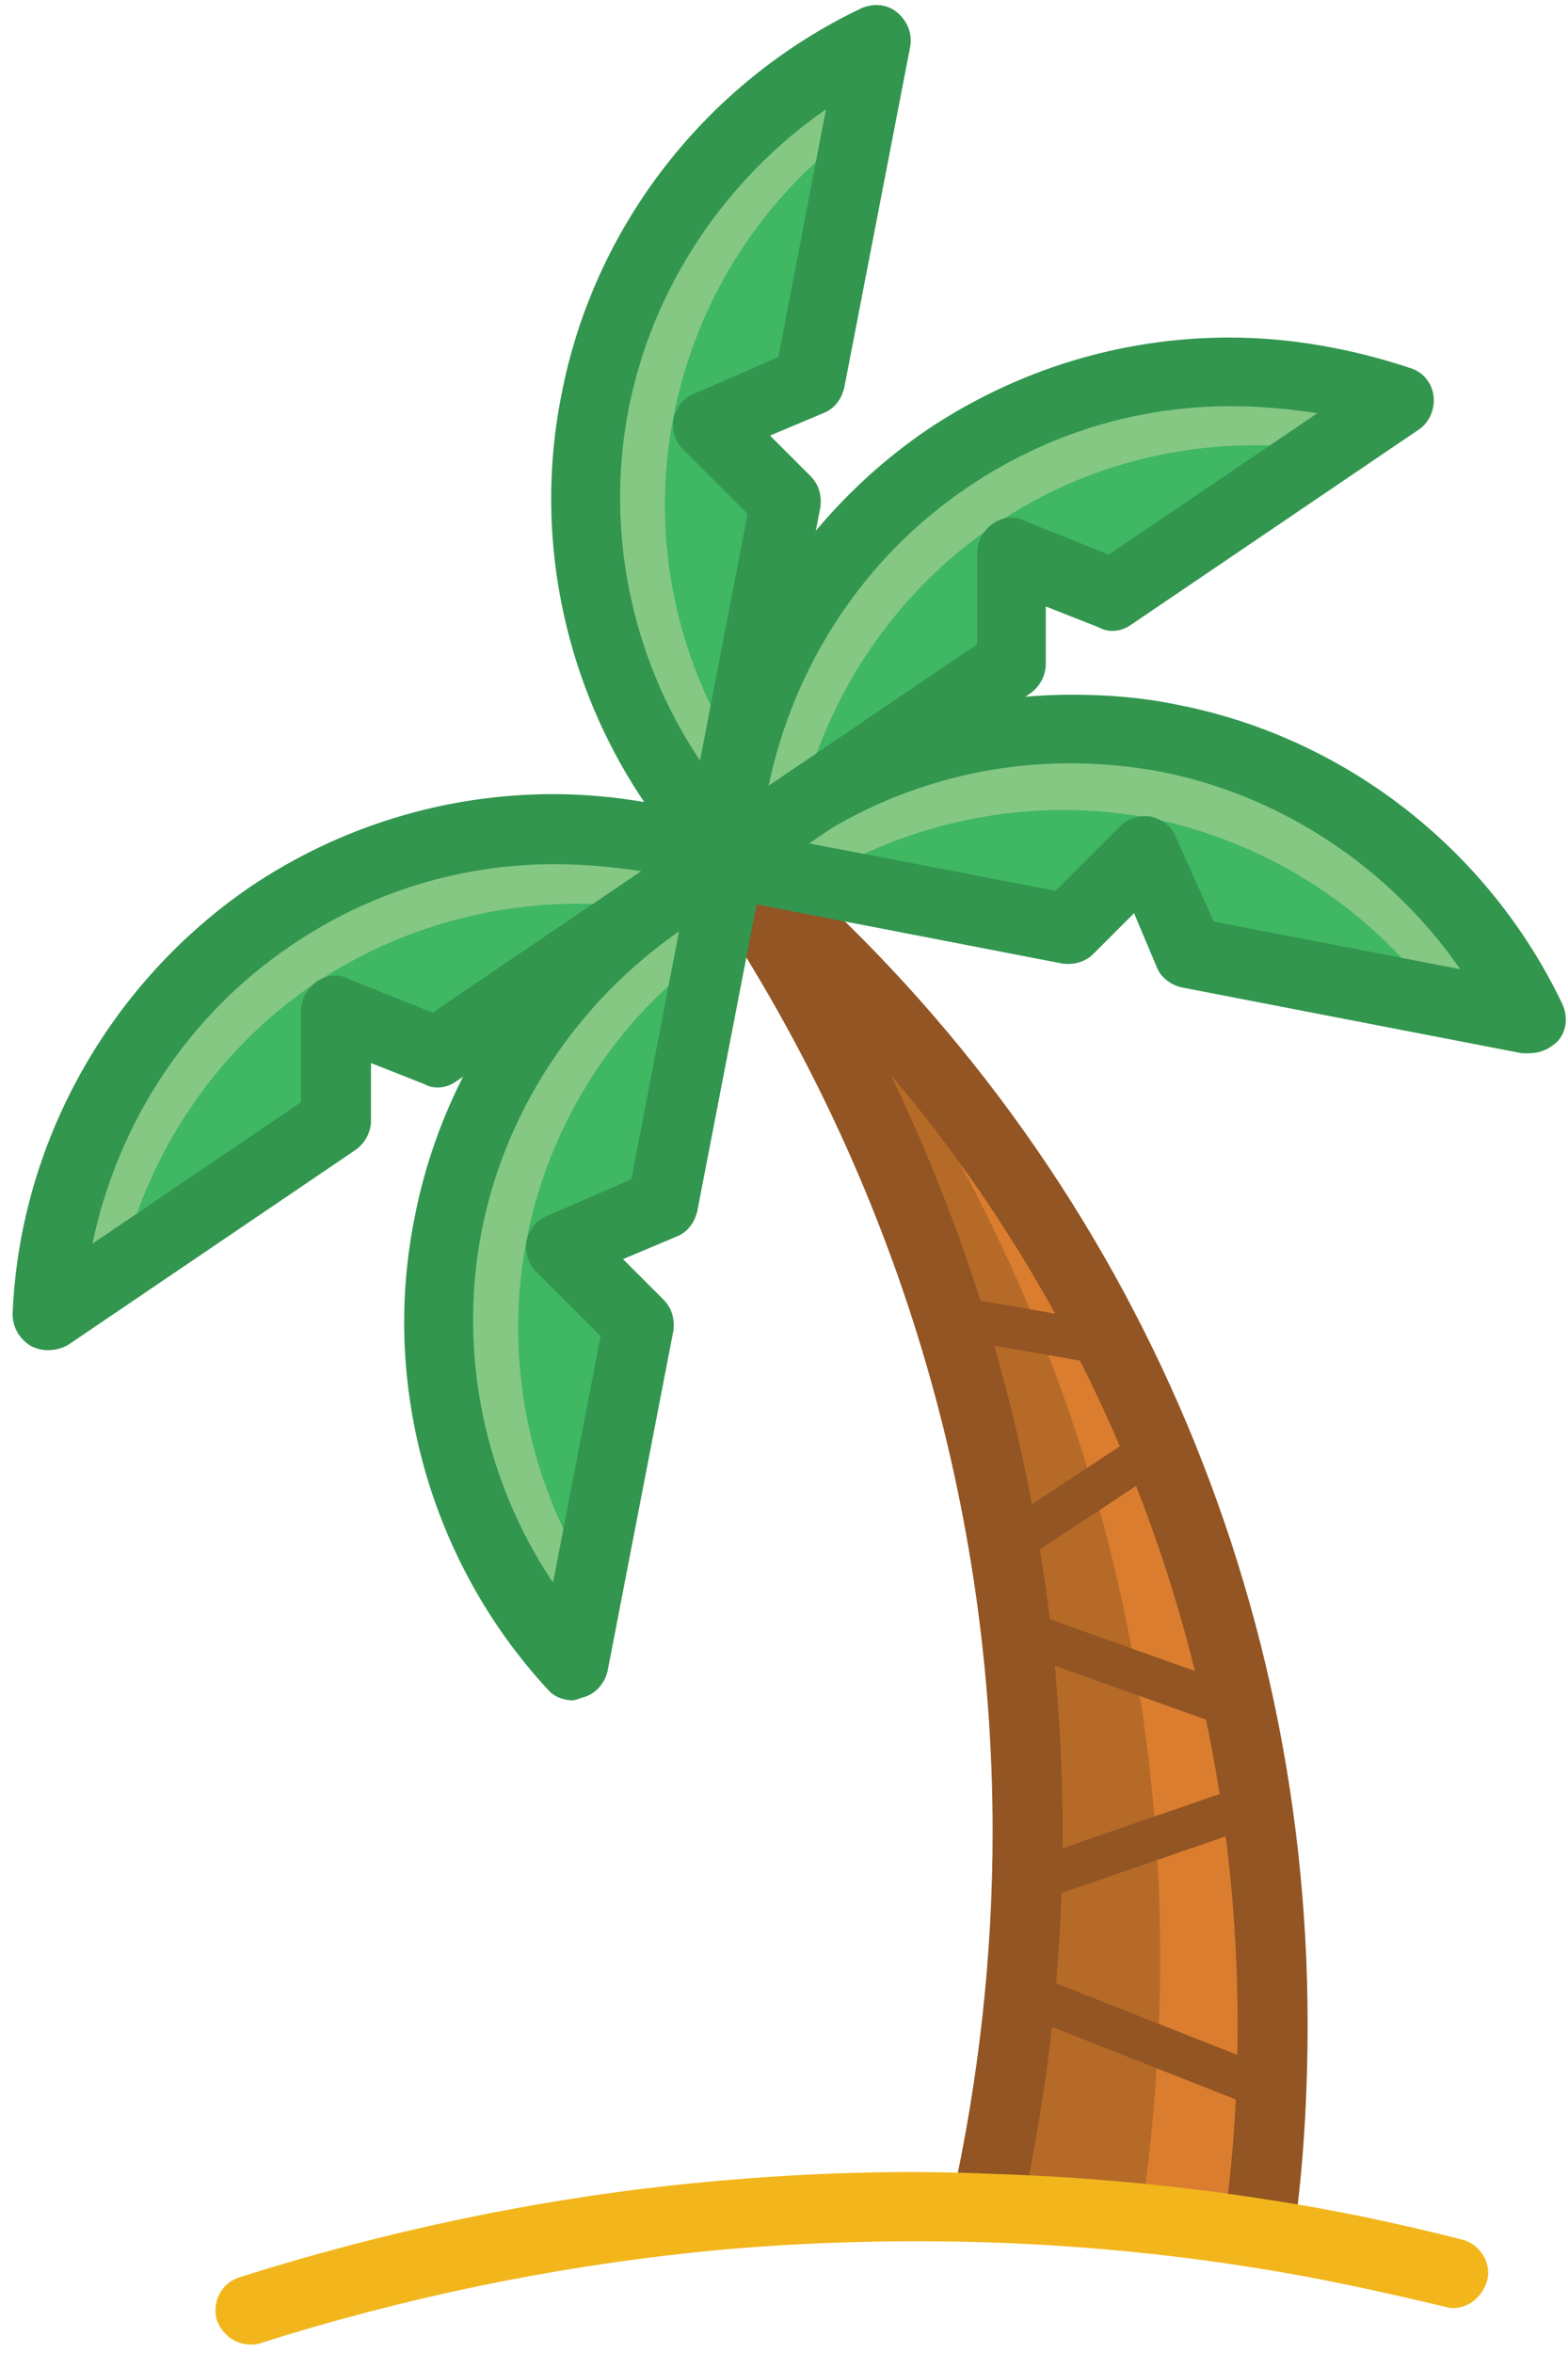 <svg width="112" height="168" viewBox="0 0 112 168" version="1.1" xmlns="http://www.w3.org/2000/svg" xmlns:xlink="http://www.w3.org/1999/xlink">
<title>Group</title>
<desc>Created using Figma</desc>
<g id="Canvas" transform="translate(-5141 1529)">
<g id="Group">
<g id="Group">
<g id="Vector">
<use xlink:href="#path0_fill" transform="translate(5193.1 -1467.3)" fill="#B66A28"/>
</g>
</g>
<g id="Group">
<g id="Vector">
<use xlink:href="#path1_fill" transform="translate(5194.1 -1467.6)" fill="#DB7D2F"/>
</g>
</g>
<g id="Group">
<g id="Group">
<g id="Vector">
<use xlink:href="#path2_fill" transform="matrix(0.551 0.834 -0.834 0.551 5222.84 -1426.96)" fill="#925523"/>
</g>
</g>
<g id="Group">
<g id="Vector">
<use xlink:href="#path3_fill" transform="matrix(0.942 0.336 -0.336 0.942 5214.1 -1414.06)" fill="#925523"/>
</g>
</g>
<g id="Group">
<g id="Vector">
<use xlink:href="#path4_fill" transform="matrix(0.326 0.945 -0.945 0.326 5230.26 -1401.65)" fill="#925523"/>
</g>
</g>
<g id="Group">
<g id="Vector">
<use xlink:href="#path5_fill" transform="matrix(0.93 0.367 -0.367 0.93 5214.16 -1388.29)" fill="#925523"/>
</g>
</g>
<g id="Group">
<g id="Vector">
<use xlink:href="#path6_fill" transform="matrix(0.985 0.171 -0.171 0.985 5209.03 -1436.48)" fill="#925523"/>
</g>
</g>
</g>
<g id="Group">
<g id="Group">
<g id="Vector">
<use xlink:href="#path7_fill" transform="translate(5192.8 -1502.46)" fill="#3FB763"/>
</g>
</g>
<g id="Group">
<g id="Vector">
<use xlink:href="#path8_fill" transform="translate(5182.82 -1526.1)" fill="#3FB763"/>
</g>
</g>
<g id="Group">
<g id="Vector">
<use xlink:href="#path9_fill" transform="translate(5144.4 -1469.8)" fill="#3FB763"/>
</g>
</g>
<g id="Group">
<g id="Vector">
<use xlink:href="#path10_fill" transform="translate(5172.32 -1467.4)" fill="#3FB763"/>
</g>
</g>
<g id="Group">
<g id="Vector">
<use xlink:href="#path11_fill" transform="translate(5193 -1476.98)" fill="#3FB763"/>
</g>
</g>
</g>
<g id="Group">
<g id="Vector">
<use xlink:href="#path12_fill" transform="translate(5190.48 -1469.85)" fill="#925523"/>
</g>
</g>
<g id="Group">
<g id="Group">
<g id="Vector">
<use xlink:href="#path13_fill" transform="translate(5193.8 -1502.46)" fill="#84C884"/>
</g>
</g>
<g id="Group">
<g id="Vector">
<use xlink:href="#path14_fill" transform="translate(5182.84 -1525.9)" fill="#84C884"/>
</g>
</g>
<g id="Group">
<g id="Vector">
<use xlink:href="#path15_fill" transform="translate(5144.2 -1469.8)" fill="#84C884"/>
</g>
</g>
<g id="Group">
<g id="Vector">
<use xlink:href="#path16_fill" transform="translate(5172.32 -1463.8)" fill="#84C884"/>
</g>
</g>
<g id="Group">
<g id="Vector">
<use xlink:href="#path17_fill" transform="translate(5197.5 -1476.45)" fill="#84C884"/>
</g>
</g>
</g>
<g id="Group">
<g id="Group">
<g id="Vector">
<use xlink:href="#path18_fill" transform="translate(5190.2 -1504.9)" fill="#32964F"/>
</g>
</g>
<g id="Group">
<g id="Vector">
<use xlink:href="#path19_fill" transform="translate(5180.37 -1528.64)" fill="#32964F"/>
</g>
</g>
<g id="Group">
<g id="Vector">
<use xlink:href="#path20_fill" transform="translate(5141.9 -1472.3)" fill="#32964F"/>
</g>
</g>
<g id="Group">
<g id="Vector">
<use xlink:href="#path21_fill" transform="translate(5169.87 -1469.84)" fill="#32964F"/>
</g>
</g>
<g id="Group">
<g id="Vector">
<use xlink:href="#path22_fill" transform="translate(5190.63 -1479.4)" fill="#32964F"/>
</g>
</g>
</g>
<g id="Group">
<g id="Vector">
<use xlink:href="#path23_fill" transform="translate(5156.39 -1373.92)" fill="#F2B61C"/>
</g>
</g>
</g>
</g>
<defs>
<path id="path0_fill" d="M 38.8 82.9C 38.8 87.9 38.5 92.9 37.8 97.7C 31.4 96.7 25 96.1 18.4 95.9C 20.3 87.3 21.4 78.3 21.4 69.1C 21.4 43.5 13.5 19.7 0 3.05176e-06C 23.7 19.8 38.8 49.5 38.8 82.9Z"/>
<path id="path1_fill" d="M 38.7 82.6C 38.7 87.2 38.4 91.7 37.9 96.2L 28.5 96.2C 36.7 38.4 2.7 2.4 0 0C 23.7 19.6 38.7 49.3 38.7 82.6Z"/>
<path id="path2_fill" d="M 3 0L 6.10352e-06 0L 6.10352e-06 13.1L 3 13.1L 3 0Z"/>
<path id="path3_fill" d="M 17 3.05176e-06L 0 3.05176e-06L 0 3L 17 3L 17 3.05176e-06Z"/>
<path id="path4_fill" d="M 3 0L 0 0L 0 17.3L 3 17.3L 3 0Z"/>
<path id="path5_fill" d="M 19.7 3.05176e-06L 3.05176e-06 3.05176e-06L 3.05176e-06 3L 19.7 3L 19.7 3.05176e-06Z"/>
<path id="path6_fill" d="M 11.7 6.10352e-06L 6.10352e-06 6.10352e-06L 6.10352e-06 3L 11.7 3L 11.7 6.10352e-06Z"/>
<path id="path7_fill" d="M 48.3 2.064L 27.8 15.964L 20.5 13.064L 20.5 20.864L -3.05176e-06 34.764C 0.5 23.664 6 12.964 15.9 6.264C 25.8 -0.436 37.8 -1.636 48.3 2.064Z"/>
<path id="path8_fill" d="M 20.678 0L 15.978 24.3L 8.778 27.4L 14.278 32.9L 9.578 57.2C 2.078 49 -1.622 37.5 0.678 25.8C 2.978 14 10.678 4.7 20.678 0Z"/>
<path id="path9_fill" d="M 48.3 2.095L 27.8 15.995L 20.5 13.095L 20.5 20.895L 3.05176e-06 34.695C 0.5 23.595 6 12.895 15.9 6.195C 25.8 -0.505 37.9 -1.605 48.3 2.095Z"/>
<path id="path10_fill" d="M 20.678 -3.05176e-06L 15.978 24.3L 8.778 27.4L 14.278 32.9L 9.578 57.2C 2.078 49 -1.622 37.5 0.678 25.8C 2.878 14.1 10.578 4.8 20.678 -3.05176e-06Z"/>
<path id="path11_fill" d="M 57.2 20.678L 32.9 15.978L 29.8 8.778L 24.3 14.278L -6.10352e-06 9.578C 8.2 2.078 19.7 -1.622 31.4 0.678C 43.1 2.978 52.4 10.678 57.2 20.678Z"/>
<path id="path12_fill" d="M 42.921 100.552L 37.921 99.852C 38.621 95.052 38.921 90.252 38.921 85.352C 38.921 60.252 30.021 36.352 14.121 17.552C 22.221 34.352 26.421 52.752 26.421 71.652C 26.421 80.852 25.421 90.052 23.421 99.052L 18.521 97.952C 20.421 89.352 21.421 80.552 21.421 71.652C 21.421 47.352 14.121 23.952 0.421 3.952C -0.279 2.952 -0.079 1.552 0.821 0.652C 1.721 -0.148 3.121 -0.248 4.121 0.552C 29.421 21.552 43.921 52.452 43.921 85.352C 43.921 90.452 43.621 95.652 42.921 100.552Z"/>
<path id="path13_fill" d="M 47.3 2.064L 42 5.664C 33.8 4.364 25.2 6.164 18.2 10.964C 11.7 15.364 7 21.964 4.8 29.464C 4 29.864 3.3 30.264 2.5 30.764C 1.6 29.664 0.7 28.464 -3.05176e-06 27.264C 2.1 18.964 7.2 11.364 14.8 6.264C 24.8 -0.436 36.8 -1.636 47.3 2.064Z"/>
<path id="path14_fill" d="M 20.663 -3.05176e-06L 19.463 6C 12.663 10.9 7.863 18.3 6.263 26.7C 4.663 34.8 6.263 43.2 10.463 50.1C 9.763 52.2 9.263 54.3 8.963 56.5C 1.863 48.4 -1.537 37.2 0.663 25.8C 2.963 14.1 10.663 4.8 20.663 -3.05176e-06Z"/>
<path id="path15_fill" d="M 46.9 1.605C 45 2.705 43.2 4.005 41.5 5.505C 33.8 4.705 25.9 6.605 19.3 11.005C 12.3 15.705 7.4 23.005 5.5 31.105L 6.10352e-06 34.805C 0.5 23.705 6 13.005 15.9 6.305C 25.4 -0.195 36.8 -1.495 46.9 1.605Z"/>
<path id="path16_fill" d="M 19.678 1.9L 19.478 2.7C 12.678 7.6 7.878 15 6.278 23.4C 4.678 31.7 6.378 40.4 10.878 47.5L 9.578 54C 2.078 45.8 -1.622 34.3 0.678 22.6C 2.478 13.1 7.878 5.2 15.178 3.05176e-06C 16.078 0.1 16.878 0.3 17.778 0.5C 17.878 0.7 17.978 0.9 18.178 1C 18.578 1.4 19.078 1.7 19.678 1.9Z"/>
<path id="path17_fill" d="M 46.6 19.555C 41.7 12.455 34.1 7.555 25.6 5.855C 17.1 4.255 8.2 6.055 1 10.755L 0.6 10.655C 0.8 9.955 0.8 9.255 0.4 8.555C 0.3 8.455 0.3 8.255 0.2 8.155C 0.2 7.855 0.1 7.555 -6.10352e-06 7.255C 0.1 6.655 0.2 6.155 0.3 5.555C 7.8 0.855 17.1 -1.145 26.5 0.655C 38.2 2.955 47.5 10.655 52.3 20.655L 46.6 19.555Z"/>
<path id="path18_fill" d="M 2.5 39.7C 2.1 39.7 1.7 39.6 1.3 39.4C 0.5 38.9 6.10352e-06 38.1 6.10352e-06 37.1C 0.5 24.9 6.9 13.5 17 6.6C 23.4 2.3 30.9 -3.05176e-06 38.6 -3.05176e-06C 43 -3.05176e-06 47.4 0.8 51.6 2.2C 52.5 2.5 53.1 3.3 53.2 4.2C 53.3 5.1 52.9 6.1 52.1 6.6L 31.6 20.5C 30.9 21 30 21.1 29.3 20.7L 25.5 19.2L 25.5 23.3C 25.5 24.1 25.1 24.9 24.4 25.4L 3.9 39.3C 3.5 39.5 3 39.7 2.5 39.7ZM 38.7 4.9C 32 4.9 25.5 6.9 19.9 10.7C 12.5 15.7 7.5 23.4 5.7 32L 20.6 21.9L 20.6 15.4C 20.6 14.6 21 13.8 21.7 13.3C 22.4 12.8 23.3 12.7 24 13.1L 30 15.5L 44.9 5.4C 42.9 5.1 40.8 4.9 38.7 4.9Z"/>
<path id="path19_fill" d="M 12.031 62.24C 11.331 62.24 10.631 61.94 10.231 61.44C 1.931 52.44 -1.669 39.84 0.731 27.84C 3.031 15.84 11.031 5.54 22.131 0.24C 23.031 -0.16 24.031 -0.06 24.731 0.54C 25.431 1.14 25.831 2.04 25.631 3.04L 20.931 27.34C 20.731 28.14 20.231 28.84 19.431 29.14L 15.631 30.74L 18.531 33.64C 19.131 34.24 19.331 35.04 19.231 35.84L 14.531 60.14C 14.331 61.04 13.631 61.84 12.731 62.04C 12.531 62.24 12.331 62.24 12.031 62.24ZM 19.631 7.44C 12.431 12.44 7.231 20.14 5.531 28.84C 3.831 37.54 5.731 46.64 10.631 53.94L 14.031 36.34L 9.431 31.74C 8.831 31.14 8.631 30.34 8.731 29.54C 8.931 28.74 9.431 28.04 10.231 27.74L 16.231 25.14L 19.631 7.44Z"/>
<path id="path20_fill" d="M 2.5 39.7C 2.1 39.7 1.7 39.6 1.3 39.4C 0.5 38.9 3.05176e-06 38.1 3.05176e-06 37.1C 0.5 24.9 6.9 13.5 17 6.6C 23.4 2.3 30.9 3.05176e-06 38.6 3.05176e-06C 43 3.05176e-06 47.4 0.8 51.6 2.2C 52.5 2.5 53.1 3.3 53.2 4.2C 53.3 5.1 52.9 6.1 52.1 6.6L 31.7 20.5C 31 21 30.1 21.1 29.4 20.7L 25.6 19.2L 25.6 23.3C 25.6 24.1 25.2 24.9 24.5 25.4L 4 39.3C 3.5 39.6 3 39.7 2.5 39.7ZM 38.7 5C 32 5 25.5 7 19.9 10.8C 12.5 15.8 7.5 23.5 5.7 32.1L 20.6 22L 20.6 15.5C 20.6 14.7 21 13.9 21.7 13.4C 22.4 12.9 23.3 12.8 24 13.2L 30 15.6L 44.9 5.5C 42.9 5.2 40.8 5 38.7 5Z"/>
<path id="path21_fill" d="M 12.031 62.24C 11.331 62.24 10.631 61.94 10.231 61.44C 1.931 52.44 -1.669 39.84 0.731 27.84C 3.031 15.84 11.031 5.54 22.131 0.24C 23.031 -0.16 24.031 -0.06 24.731 0.54C 25.431 1.14 25.831 2.04 25.631 3.04L 20.931 27.34C 20.731 28.14 20.231 28.84 19.431 29.14L 15.631 30.74L 18.531 33.64C 19.131 34.24 19.331 35.04 19.231 35.84L 14.531 60.14C 14.331 61.04 13.631 61.84 12.731 62.04C 12.431 62.14 12.231 62.24 12.031 62.24ZM 19.631 7.34C 12.431 12.34 7.231 20.04 5.531 28.74C 3.831 37.44 5.731 46.54 10.631 53.84L 14.031 36.24L 9.431 31.64C 8.831 31.04 8.631 30.24 8.731 29.44C 8.931 28.64 9.431 27.94 10.231 27.64L 16.231 25.04L 19.631 7.34Z"/>
<path id="path22_fill" d="M 59.574 25.6C 59.373 25.6 59.273 25.6 59.074 25.6L 34.773 20.9C 33.974 20.7 33.273 20.2 32.974 19.4L 31.373 15.6L 28.474 18.5C 27.873 19.1 27.073 19.3 26.273 19.2L 1.974 14.5C 1.074 14.3 0.274 13.6 0.074 12.7C -0.126 11.8 0.074 10.8 0.774 10.2C 7.974 3.6 17.273 -3.05176e-06 26.974 -3.05176e-06C 29.474 -3.05176e-06 31.974 0.2 34.373 0.7C 46.373 3 56.673 11 61.974 22.1C 62.373 23 62.273 24 61.673 24.7C 61.074 25.3 60.373 25.6 59.574 25.6ZM 37.074 16.2L 54.673 19.6C 49.673 12.4 41.974 7.2 33.273 5.5C 31.174 5.1 28.974 4.9 26.773 4.9C 20.073 4.9 13.573 6.9 8.074 10.6L 25.773 14L 30.373 9.4C 30.974 8.8 31.773 8.6 32.574 8.7C 33.373 8.9 34.074 9.4 34.373 10.2L 37.074 16.2Z"/>
<path id="path23_fill" d="M 2.512 12.316C 1.412 12.316 0.512 11.616 0.112 10.616C -0.288 9.316 0.412 7.916 1.712 7.516C 12.112 4.216 23.012 1.916 33.912 0.816C 40.912 0.116 48.212 -0.184 55.112 0.116C 61.712 0.316 68.412 0.916 74.812 1.916C 79.512 2.616 84.312 3.616 89.012 4.816C 90.312 5.116 91.212 6.516 90.812 7.816C 90.412 9.116 89.112 10.016 87.812 9.616C 83.212 8.516 78.612 7.516 74.112 6.816C 67.812 5.816 61.412 5.216 55.012 5.016C 48.312 4.816 41.212 5.016 34.412 5.716C 23.812 6.816 13.312 9.016 3.212 12.216C 3.012 12.316 2.712 12.316 2.512 12.316Z"/>
</defs>
</svg>
